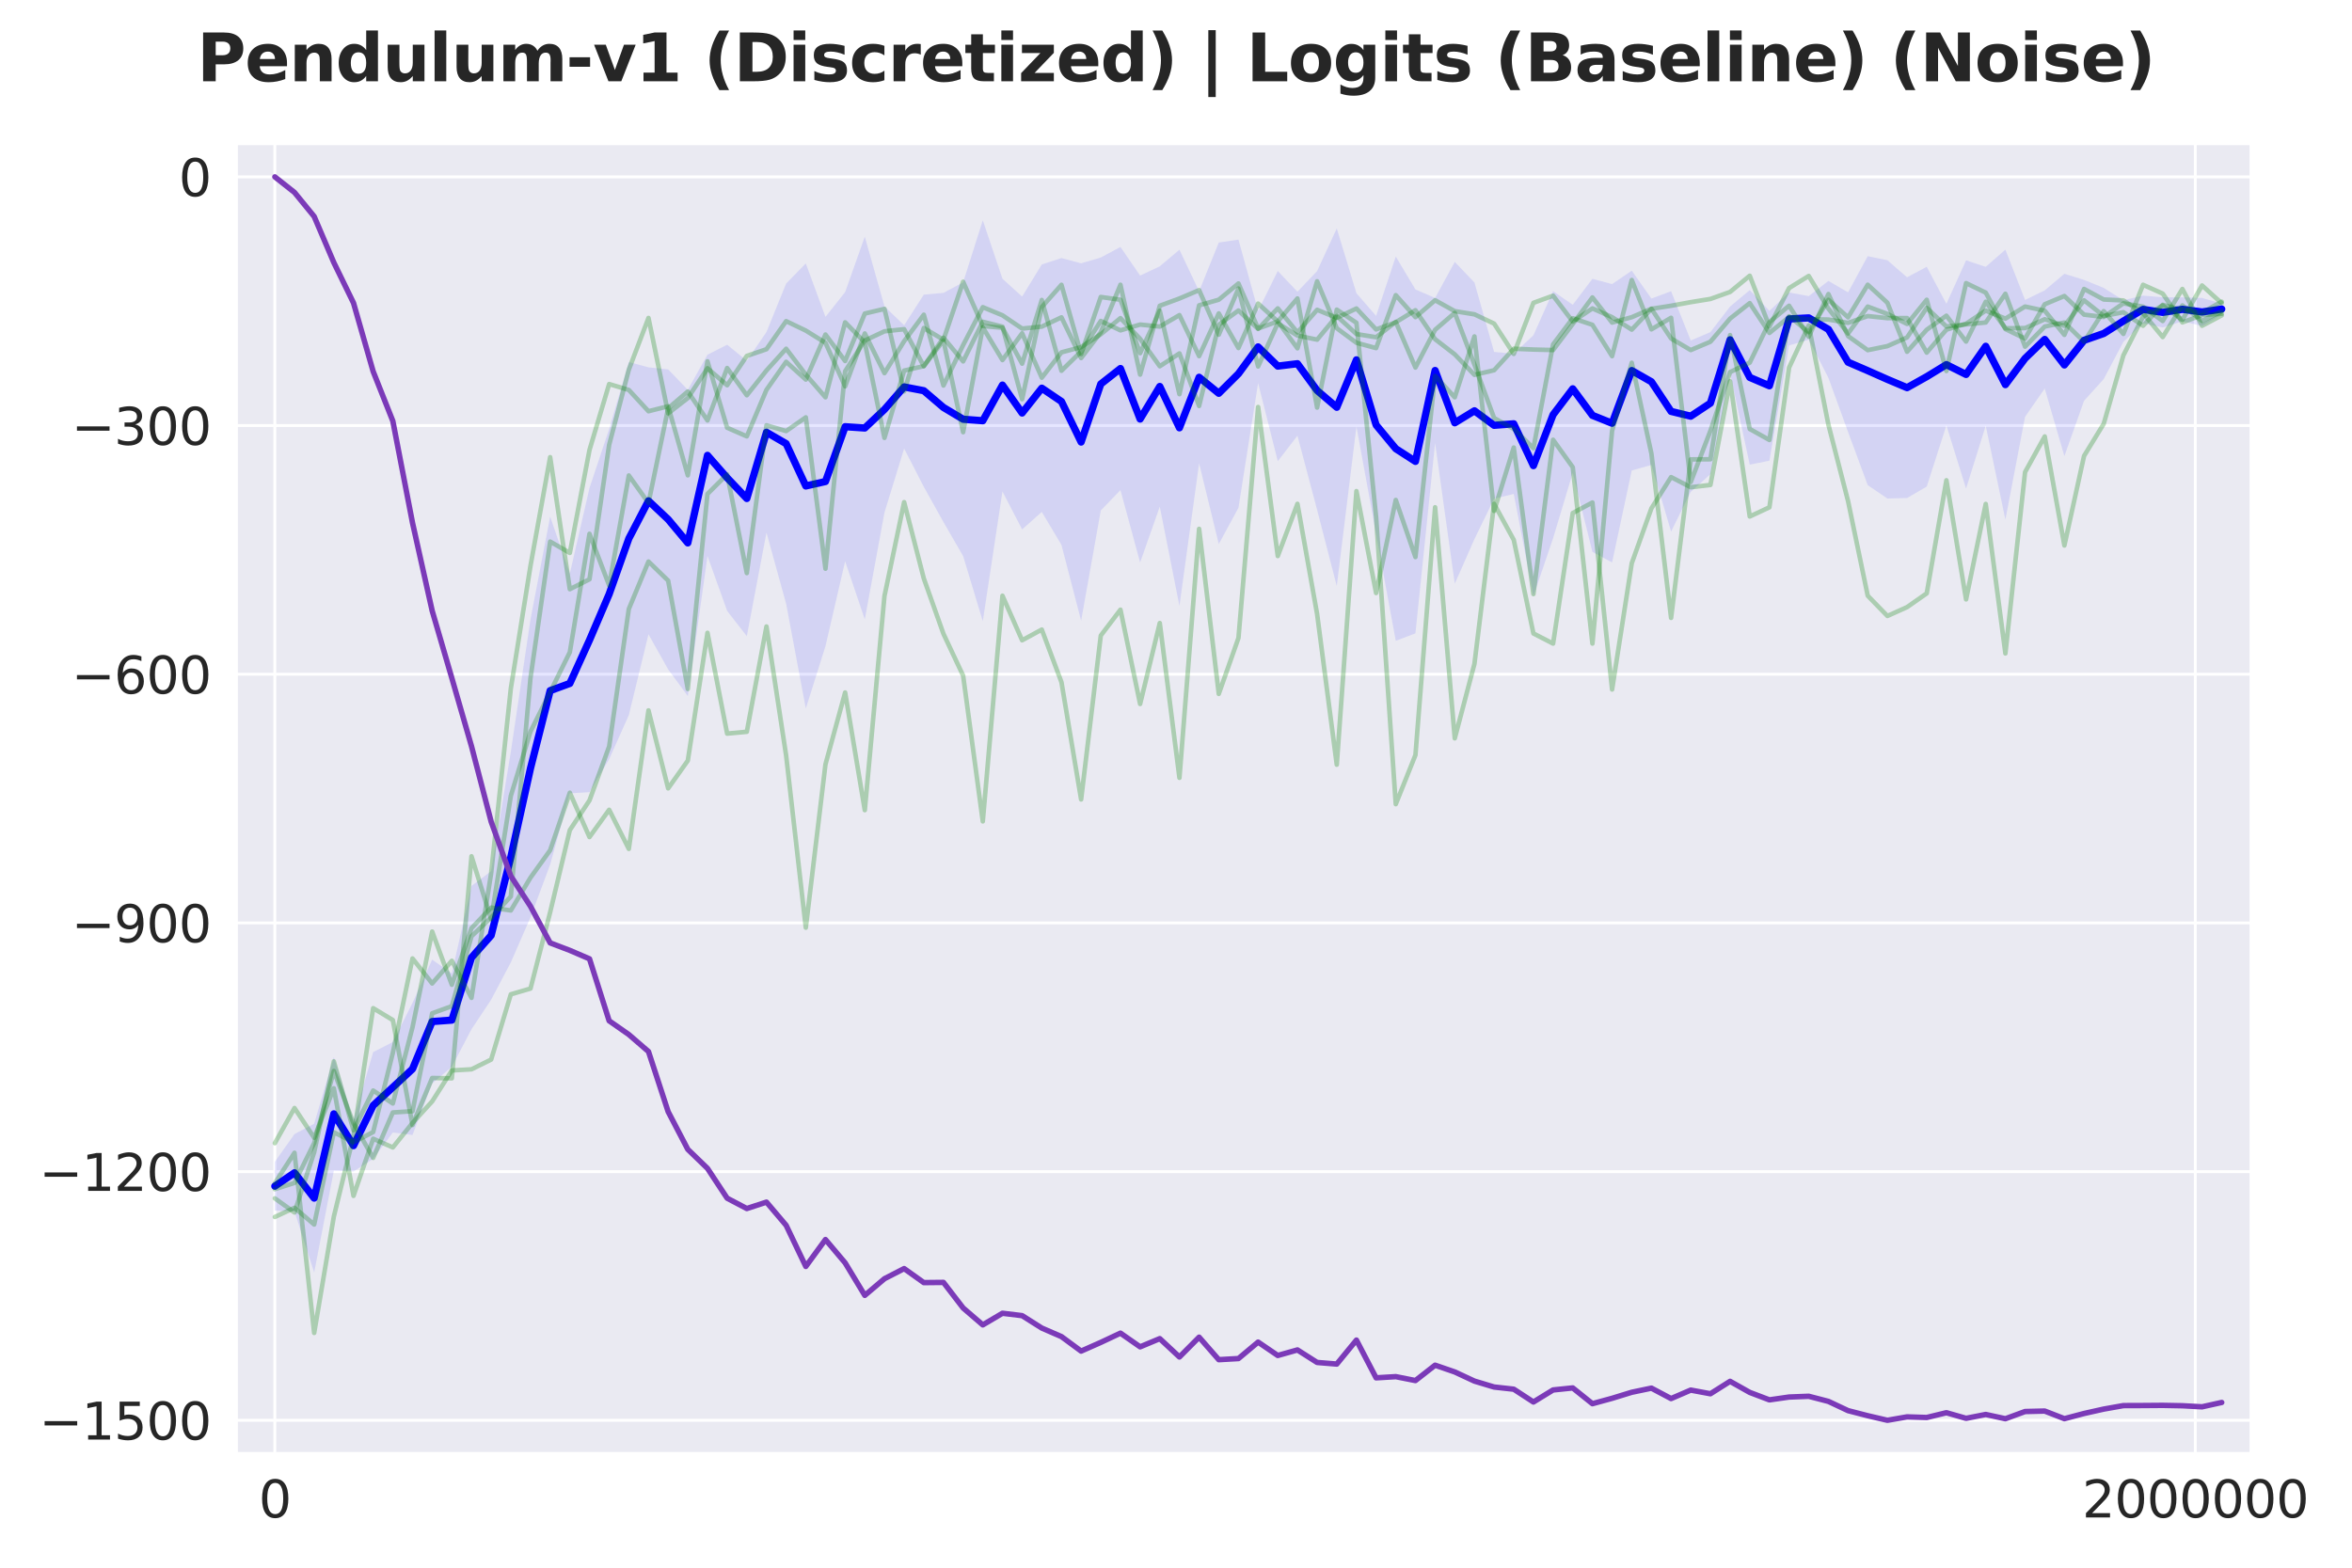 <?xml version="1.0" encoding="utf-8" standalone="no"?>
<!DOCTYPE svg PUBLIC "-//W3C//DTD SVG 1.1//EN"
  "http://www.w3.org/Graphics/SVG/1.1/DTD/svg11.dtd">
<svg xmlns:xlink="http://www.w3.org/1999/xlink" width="648pt" height="432pt" viewBox="0 0 648 432" xmlns="http://www.w3.org/2000/svg" version="1.1">
 <defs>
  <style type="text/css">*{stroke-linejoin: round; stroke-linecap: butt}</style>
 </defs>
 <g id="figure_1">
  <g id="patch_1">
   <path d="M 0 432 
L 648 432 
L 648 0 
L 0 0 
z
" style="fill: #ffffff"/>
  </g>
  <g id="axes_1">
   <g id="patch_2">
    <path d="M 65.14 400.52 
L 620.169 400.52 
L 620.169 39.6 
L 65.14 39.6 
z
" style="fill: #eaeaf2"/>
   </g>
   <g id="matplotlib.axis_1">
    <g id="xtick_1">
     <g id="line2d_1">
      <path d="M 75.722 400.52 
L 75.722 39.6 
" clip-path="url(#p764b614c99)" style="fill: none; stroke: #ffffff; stroke-width: 0.8; stroke-linecap: round"/>
     </g>
     <g id="text_1">
      <!-- 0 -->
      <g style="fill: #262626" transform="translate(71.268 418.158) scale(0.14 -0.14)">
       <defs>
        <path id="DejaVuSans-30" d="M 2034 4250 
Q 1547 4250 1301 3770 
Q 1056 3291 1056 2328 
Q 1056 1369 1301 889 
Q 1547 409 2034 409 
Q 2525 409 2770 889 
Q 3016 1369 3016 2328 
Q 3016 3291 2770 3770 
Q 2525 4250 2034 4250 
z
M 2034 4750 
Q 2819 4750 3233 4129 
Q 3647 3509 3647 2328 
Q 3647 1150 3233 529 
Q 2819 -91 2034 -91 
Q 1250 -91 836 529 
Q 422 1150 422 2328 
Q 422 3509 836 4129 
Q 1250 4750 2034 4750 
z
" transform="scale(0.016)"/>
       </defs>
       <use xlink:href="#DejaVuSans-30"/>
      </g>
     </g>
    </g>
    <g id="xtick_2">
     <g id="line2d_2">
      <path d="M 604.825 400.52 
L 604.825 39.6 
" clip-path="url(#p764b614c99)" style="fill: none; stroke: #ffffff; stroke-width: 0.8; stroke-linecap: round"/>
     </g>
     <g id="text_2">
      <!-- 2000000 -->
      <g style="fill: #262626" transform="translate(573.648 418.158) scale(0.14 -0.14)">
       <defs>
        <path id="DejaVuSans-32" d="M 1228 531 
L 3431 531 
L 3431 0 
L 469 0 
L 469 531 
Q 828 903 1448 1529 
Q 2069 2156 2228 2338 
Q 2531 2678 2651 2914 
Q 2772 3150 2772 3378 
Q 2772 3750 2511 3984 
Q 2250 4219 1831 4219 
Q 1534 4219 1204 4116 
Q 875 4013 500 3803 
L 500 4441 
Q 881 4594 1212 4672 
Q 1544 4750 1819 4750 
Q 2544 4750 2975 4387 
Q 3406 4025 3406 3419 
Q 3406 3131 3298 2873 
Q 3191 2616 2906 2266 
Q 2828 2175 2409 1742 
Q 1991 1309 1228 531 
z
" transform="scale(0.016)"/>
       </defs>
       <use xlink:href="#DejaVuSans-32"/>
       <use xlink:href="#DejaVuSans-30" transform="translate(63.623 0)"/>
       <use xlink:href="#DejaVuSans-30" transform="translate(127.246 0)"/>
       <use xlink:href="#DejaVuSans-30" transform="translate(190.869 0)"/>
       <use xlink:href="#DejaVuSans-30" transform="translate(254.492 0)"/>
       <use xlink:href="#DejaVuSans-30" transform="translate(318.115 0)"/>
       <use xlink:href="#DejaVuSans-30" transform="translate(381.738 0)"/>
      </g>
     </g>
    </g>
   </g>
   <g id="matplotlib.axis_2">
    <g id="ytick_1">
     <g id="line2d_3">
      <path d="M 65.14 391.383 
L 620.169 391.383 
" clip-path="url(#p764b614c99)" style="fill: none; stroke: #ffffff; stroke-width: 0.8; stroke-linecap: round"/>
     </g>
     <g id="text_3">
      <!-- −1500 -->
      <g style="fill: #262626" transform="translate(10.778 396.702) scale(0.14 -0.14)">
       <defs>
        <path id="DejaVuSans-2212" d="M 678 2272 
L 4684 2272 
L 4684 1741 
L 678 1741 
L 678 2272 
z
" transform="scale(0.016)"/>
        <path id="DejaVuSans-31" d="M 794 531 
L 1825 531 
L 1825 4091 
L 703 3866 
L 703 4441 
L 1819 4666 
L 2450 4666 
L 2450 531 
L 3481 531 
L 3481 0 
L 794 0 
L 794 531 
z
" transform="scale(0.016)"/>
        <path id="DejaVuSans-35" d="M 691 4666 
L 3169 4666 
L 3169 4134 
L 1269 4134 
L 1269 2991 
Q 1406 3038 1543 3061 
Q 1681 3084 1819 3084 
Q 2600 3084 3056 2656 
Q 3513 2228 3513 1497 
Q 3513 744 3044 326 
Q 2575 -91 1722 -91 
Q 1428 -91 1123 -41 
Q 819 9 494 109 
L 494 744 
Q 775 591 1075 516 
Q 1375 441 1709 441 
Q 2250 441 2565 725 
Q 2881 1009 2881 1497 
Q 2881 1984 2565 2268 
Q 2250 2553 1709 2553 
Q 1456 2553 1204 2497 
Q 953 2441 691 2322 
L 691 4666 
z
" transform="scale(0.016)"/>
       </defs>
       <use xlink:href="#DejaVuSans-2212"/>
       <use xlink:href="#DejaVuSans-31" transform="translate(83.789 0)"/>
       <use xlink:href="#DejaVuSans-35" transform="translate(147.412 0)"/>
       <use xlink:href="#DejaVuSans-30" transform="translate(211.035 0)"/>
       <use xlink:href="#DejaVuSans-30" transform="translate(274.658 0)"/>
      </g>
     </g>
    </g>
    <g id="ytick_2">
     <g id="line2d_4">
      <path d="M 65.14 322.854 
L 620.169 322.854 
" clip-path="url(#p764b614c99)" style="fill: none; stroke: #ffffff; stroke-width: 0.8; stroke-linecap: round"/>
     </g>
     <g id="text_4">
      <!-- −1200 -->
      <g style="fill: #262626" transform="translate(10.778 328.173) scale(0.14 -0.14)">
       <use xlink:href="#DejaVuSans-2212"/>
       <use xlink:href="#DejaVuSans-31" transform="translate(83.789 0)"/>
       <use xlink:href="#DejaVuSans-32" transform="translate(147.412 0)"/>
       <use xlink:href="#DejaVuSans-30" transform="translate(211.035 0)"/>
       <use xlink:href="#DejaVuSans-30" transform="translate(274.658 0)"/>
      </g>
     </g>
    </g>
    <g id="ytick_3">
     <g id="line2d_5">
      <path d="M 65.14 254.325 
L 620.169 254.325 
" clip-path="url(#p764b614c99)" style="fill: none; stroke: #ffffff; stroke-width: 0.8; stroke-linecap: round"/>
     </g>
     <g id="text_5">
      <!-- −900 -->
      <g style="fill: #262626" transform="translate(19.686 259.643) scale(0.14 -0.14)">
       <defs>
        <path id="DejaVuSans-39" d="M 703 97 
L 703 672 
Q 941 559 1184 500 
Q 1428 441 1663 441 
Q 2288 441 2617 861 
Q 2947 1281 2994 2138 
Q 2813 1869 2534 1725 
Q 2256 1581 1919 1581 
Q 1219 1581 811 2004 
Q 403 2428 403 3163 
Q 403 3881 828 4315 
Q 1253 4750 1959 4750 
Q 2769 4750 3195 4129 
Q 3622 3509 3622 2328 
Q 3622 1225 3098 567 
Q 2575 -91 1691 -91 
Q 1453 -91 1209 -44 
Q 966 3 703 97 
z
M 1959 2075 
Q 2384 2075 2632 2365 
Q 2881 2656 2881 3163 
Q 2881 3666 2632 3958 
Q 2384 4250 1959 4250 
Q 1534 4250 1286 3958 
Q 1038 3666 1038 3163 
Q 1038 2656 1286 2365 
Q 1534 2075 1959 2075 
z
" transform="scale(0.016)"/>
       </defs>
       <use xlink:href="#DejaVuSans-2212"/>
       <use xlink:href="#DejaVuSans-39" transform="translate(83.789 0)"/>
       <use xlink:href="#DejaVuSans-30" transform="translate(147.412 0)"/>
       <use xlink:href="#DejaVuSans-30" transform="translate(211.035 0)"/>
      </g>
     </g>
    </g>
    <g id="ytick_4">
     <g id="line2d_6">
      <path d="M 65.14 185.795 
L 620.169 185.795 
" clip-path="url(#p764b614c99)" style="fill: none; stroke: #ffffff; stroke-width: 0.8; stroke-linecap: round"/>
     </g>
     <g id="text_6">
      <!-- −600 -->
      <g style="fill: #262626" transform="translate(19.686 191.114) scale(0.14 -0.14)">
       <defs>
        <path id="DejaVuSans-36" d="M 2113 2584 
Q 1688 2584 1439 2293 
Q 1191 2003 1191 1497 
Q 1191 994 1439 701 
Q 1688 409 2113 409 
Q 2538 409 2786 701 
Q 3034 994 3034 1497 
Q 3034 2003 2786 2293 
Q 2538 2584 2113 2584 
z
M 3366 4563 
L 3366 3988 
Q 3128 4100 2886 4159 
Q 2644 4219 2406 4219 
Q 1781 4219 1451 3797 
Q 1122 3375 1075 2522 
Q 1259 2794 1537 2939 
Q 1816 3084 2150 3084 
Q 2853 3084 3261 2657 
Q 3669 2231 3669 1497 
Q 3669 778 3244 343 
Q 2819 -91 2113 -91 
Q 1303 -91 875 529 
Q 447 1150 447 2328 
Q 447 3434 972 4092 
Q 1497 4750 2381 4750 
Q 2619 4750 2861 4703 
Q 3103 4656 3366 4563 
z
" transform="scale(0.016)"/>
       </defs>
       <use xlink:href="#DejaVuSans-2212"/>
       <use xlink:href="#DejaVuSans-36" transform="translate(83.789 0)"/>
       <use xlink:href="#DejaVuSans-30" transform="translate(147.412 0)"/>
       <use xlink:href="#DejaVuSans-30" transform="translate(211.035 0)"/>
      </g>
     </g>
    </g>
    <g id="ytick_5">
     <g id="line2d_7">
      <path d="M 65.14 117.266 
L 620.169 117.266 
" clip-path="url(#p764b614c99)" style="fill: none; stroke: #ffffff; stroke-width: 0.8; stroke-linecap: round"/>
     </g>
     <g id="text_7">
      <!-- −300 -->
      <g style="fill: #262626" transform="translate(19.686 122.585) scale(0.14 -0.14)">
       <defs>
        <path id="DejaVuSans-33" d="M 2597 2516 
Q 3050 2419 3304 2112 
Q 3559 1806 3559 1356 
Q 3559 666 3084 287 
Q 2609 -91 1734 -91 
Q 1441 -91 1130 -33 
Q 819 25 488 141 
L 488 750 
Q 750 597 1062 519 
Q 1375 441 1716 441 
Q 2309 441 2620 675 
Q 2931 909 2931 1356 
Q 2931 1769 2642 2001 
Q 2353 2234 1838 2234 
L 1294 2234 
L 1294 2753 
L 1863 2753 
Q 2328 2753 2575 2939 
Q 2822 3125 2822 3475 
Q 2822 3834 2567 4026 
Q 2313 4219 1838 4219 
Q 1578 4219 1281 4162 
Q 984 4106 628 3988 
L 628 4550 
Q 988 4650 1302 4700 
Q 1616 4750 1894 4750 
Q 2613 4750 3031 4423 
Q 3450 4097 3450 3541 
Q 3450 3153 3228 2886 
Q 3006 2619 2597 2516 
z
" transform="scale(0.016)"/>
       </defs>
       <use xlink:href="#DejaVuSans-2212"/>
       <use xlink:href="#DejaVuSans-33" transform="translate(83.789 0)"/>
       <use xlink:href="#DejaVuSans-30" transform="translate(147.412 0)"/>
       <use xlink:href="#DejaVuSans-30" transform="translate(211.035 0)"/>
      </g>
     </g>
    </g>
    <g id="ytick_6">
     <g id="line2d_8">
      <path d="M 65.14 48.737 
L 620.169 48.737 
" clip-path="url(#p764b614c99)" style="fill: none; stroke: #ffffff; stroke-width: 0.8; stroke-linecap: round"/>
     </g>
     <g id="text_8">
      <!-- 0 -->
      <g style="fill: #262626" transform="translate(49.233 54.056) scale(0.14 -0.14)">
       <use xlink:href="#DejaVuSans-30"/>
      </g>
     </g>
    </g>
   </g>
   <g id="FillBetweenPolyCollection_1">
    <path d="M 75.722 320.156 
L 75.722 333.574 
L 81.14 333.848 
L 86.558 350.646 
L 91.976 322.598 
L 97.394 322.826 
L 102.812 319.345 
L 108.23 312.068 
L 113.648 312.767 
L 119.066 298.568 
L 124.484 293.961 
L 129.902 283.626 
L 135.32 275.47 
L 140.738 265.204 
L 146.156 252.775 
L 151.574 238.249 
L 156.992 218.606 
L 162.41 218.3 
L 167.828 209.201 
L 173.246 197.071 
L 178.664 174.793 
L 184.082 184.453 
L 189.5 191.792 
L 194.918 153.211 
L 200.336 168.34 
L 205.754 175.313 
L 211.172 146.756 
L 216.59 166.382 
L 222.008 195.245 
L 227.426 178.061 
L 232.844 154.667 
L 238.262 170.673 
L 243.68 141.241 
L 249.098 123.604 
L 254.516 134.142 
L 259.934 143.864 
L 265.352 153.236 
L 270.77 171.173 
L 276.188 135.431 
L 281.606 145.89 
L 287.024 141.065 
L 292.442 150.154 
L 297.86 171.066 
L 303.278 140.673 
L 308.696 135.057 
L 314.114 154.993 
L 319.532 139.616 
L 324.95 166.968 
L 330.368 127.677 
L 335.787 149.921 
L 341.205 139.936 
L 346.623 105.556 
L 352.041 127.095 
L 357.459 120.061 
L 362.877 140.501 
L 368.295 161.502 
L 373.713 117.524 
L 379.131 147.152 
L 384.549 176.592 
L 389.967 174.528 
L 395.385 122.085 
L 400.803 160.849 
L 406.221 148.562 
L 411.639 137.422 
L 417.057 136.113 
L 422.475 164.228 
L 427.893 148.317 
L 433.311 130.291 
L 438.729 152.081 
L 444.147 154.983 
L 449.565 129.647 
L 454.983 128.119 
L 460.401 146.481 
L 465.819 135.536 
L 471.237 130.668 
L 476.655 102.796 
L 482.073 128.045 
L 487.491 126.949 
L 492.909 95.188 
L 498.327 93.602 
L 503.745 104.107 
L 509.163 119.047 
L 514.581 133.691 
L 519.999 137.378 
L 525.417 137.234 
L 530.835 134.079 
L 536.253 117.236 
L 541.671 134.627 
L 547.089 117.318 
L 552.507 143.189 
L 557.925 114.862 
L 563.343 107.067 
L 568.761 125.696 
L 574.179 110.441 
L 579.597 104.455 
L 585.015 94.199 
L 590.433 89.05 
L 595.851 90.246 
L 601.269 88.527 
L 606.687 89.831 
L 612.105 86.701 
L 612.105 83.633 
L 612.105 83.633 
L 606.687 82.107 
L 601.269 81.946 
L 595.851 81.918 
L 590.433 81.463 
L 585.015 82.747 
L 579.597 79.336 
L 574.179 77.128 
L 568.761 75.438 
L 563.343 80.015 
L 557.925 82.66 
L 552.507 68.791 
L 547.089 73.532 
L 541.671 71.738 
L 536.253 83.722 
L 530.835 73.512 
L 525.417 76.422 
L 519.999 71.71 
L 514.581 70.589 
L 509.163 80.563 
L 503.745 77.407 
L 498.327 81.596 
L 492.909 80.593 
L 487.491 85.665 
L 482.073 79.952 
L 476.655 84.477 
L 471.237 91.517 
L 465.819 93.834 
L 460.401 80.255 
L 454.983 82.286 
L 449.565 74.587 
L 444.147 78.286 
L 438.729 76.829 
L 433.311 83.991 
L 427.893 80.237 
L 422.475 92.389 
L 417.057 97.462 
L 411.639 96.98 
L 406.221 77.845 
L 400.803 72.172 
L 395.385 82.107 
L 389.967 79.759 
L 384.549 70.694 
L 379.131 87.056 
L 373.713 80.8 
L 368.295 62.956 
L 362.877 74.702 
L 357.459 80.392 
L 352.041 74.678 
L 346.623 85.637 
L 341.205 66.031 
L 335.787 66.836 
L 330.368 80.258 
L 324.95 68.812 
L 319.532 73.383 
L 314.114 75.945 
L 308.696 68.054 
L 303.278 70.966 
L 297.86 72.561 
L 292.442 71.115 
L 287.024 72.88 
L 281.606 81.731 
L 276.188 76.809 
L 270.77 60.703 
L 265.352 77.808 
L 259.934 80.709 
L 254.516 81.186 
L 249.098 89.638 
L 243.68 84.418 
L 238.262 65.217 
L 232.844 80.496 
L 227.426 87.322 
L 222.008 72.589 
L 216.59 78.14 
L 211.172 91.483 
L 205.754 99.415 
L 200.336 94.992 
L 194.918 97.752 
L 189.5 107.418 
L 184.082 101.793 
L 178.664 101.231 
L 173.246 99.768 
L 167.828 118.235 
L 162.41 134.484 
L 156.992 158.055 
L 151.574 142.384 
L 146.156 170.667 
L 140.738 207.179 
L 135.32 240.055 
L 129.902 244.128 
L 124.484 268.248 
L 119.066 264.437 
L 113.648 276.383 
L 108.23 287.154 
L 102.812 289.92 
L 97.394 308.558 
L 91.976 291.296 
L 86.558 309.659 
L 81.14 312.511 
L 75.722 320.156 
z
" clip-path="url(#p764b614c99)" style="fill: #0000ff; fill-opacity: 0.1"/>
   </g>
   <g id="line2d_9">
    <path d="M 75.722 326.865 
L 81.14 323.179 
L 86.558 330.152 
L 91.976 306.947 
L 97.394 315.692 
L 102.812 304.633 
L 108.23 299.611 
L 113.648 294.575 
L 119.066 281.503 
L 124.484 281.105 
L 129.902 263.877 
L 135.32 257.763 
L 140.738 236.192 
L 146.156 211.721 
L 151.574 190.317 
L 156.992 188.33 
L 162.41 176.392 
L 167.828 163.718 
L 173.246 148.419 
L 178.664 138.012 
L 184.082 143.123 
L 189.5 149.605 
L 194.918 125.482 
L 200.336 131.666 
L 205.754 137.364 
L 211.172 119.119 
L 216.59 122.261 
L 222.008 133.917 
L 227.426 132.692 
L 232.844 117.582 
L 238.262 117.945 
L 243.68 112.829 
L 249.098 106.621 
L 254.516 107.664 
L 259.934 112.286 
L 265.352 115.522 
L 270.77 115.938 
L 276.188 106.12 
L 281.606 113.81 
L 287.024 106.972 
L 292.442 110.634 
L 297.86 121.813 
L 303.278 105.819 
L 308.696 101.556 
L 314.114 115.469 
L 319.532 106.499 
L 324.95 117.89 
L 330.368 103.967 
L 335.787 108.378 
L 341.205 102.984 
L 346.623 95.597 
L 352.041 100.887 
L 357.459 100.227 
L 362.877 107.602 
L 368.295 112.229 
L 373.713 99.162 
L 379.131 117.104 
L 384.549 123.643 
L 389.967 127.143 
L 395.385 102.096 
L 400.803 116.51 
L 406.221 113.204 
L 411.639 117.201 
L 417.057 116.787 
L 422.475 128.309 
L 427.893 114.277 
L 433.311 107.141 
L 438.729 114.455 
L 444.147 116.634 
L 449.565 102.117 
L 454.983 105.202 
L 460.401 113.368 
L 465.819 114.685 
L 471.237 111.093 
L 476.655 93.637 
L 482.073 103.999 
L 487.491 106.307 
L 492.909 87.891 
L 498.327 87.599 
L 503.745 90.757 
L 509.163 99.805 
L 514.581 102.14 
L 519.999 104.544 
L 525.417 106.828 
L 530.835 103.795 
L 536.253 100.479 
L 541.671 103.183 
L 547.089 95.425 
L 552.507 105.99 
L 557.925 98.761 
L 563.343 93.541 
L 568.761 100.567 
L 574.179 93.784 
L 579.597 91.896 
L 585.015 88.473 
L 590.433 85.256 
L 595.851 86.082 
L 601.269 85.237 
L 606.687 85.969 
L 612.105 85.167 
" clip-path="url(#p764b614c99)" style="fill: none; stroke: #0000ff; stroke-width: 2; stroke-linecap: round"/>
   </g>
   <g id="line2d_10">
    <path d="M 75.722 330.221 
L 81.14 334.117 
L 86.558 317.499 
L 91.976 292.474 
L 97.394 311.477 
L 102.812 300.513 
L 108.23 304.082 
L 113.648 283.086 
L 119.066 256.709 
L 124.484 271.364 
L 129.902 255.779 
L 135.32 250.098 
L 140.738 250.891 
L 146.156 241.846 
L 151.574 234.285 
L 156.992 218.449 
L 162.41 230.669 
L 167.828 223.148 
L 173.246 233.927 
L 178.664 195.76 
L 184.082 217.241 
L 189.5 209.598 
L 194.918 174.386 
L 200.336 202.154 
L 205.754 201.652 
L 211.172 172.642 
L 216.59 208.216 
L 222.008 255.632 
L 227.426 210.625 
L 232.844 190.83 
L 238.262 223.251 
L 243.68 164.241 
L 249.098 138.38 
L 254.516 159.404 
L 259.934 174.664 
L 265.352 186.188 
L 270.77 226.338 
L 276.188 164.163 
L 281.606 176.438 
L 287.024 173.491 
L 292.442 187.982 
L 297.86 220.299 
L 303.278 175.142 
L 308.696 168.008 
L 314.114 193.989 
L 319.532 171.689 
L 324.95 214.342 
L 330.368 145.736 
L 335.787 191.213 
L 341.205 175.818 
L 346.623 112.161 
L 352.041 153.221 
L 357.459 138.84 
L 362.877 169.202 
L 368.295 210.72 
L 373.713 135.336 
L 379.131 163.416 
L 384.549 137.772 
L 389.967 153.502 
L 395.385 103.601 
L 400.803 109.481 
L 406.221 92.712 
L 411.639 140.786 
L 417.057 123.321 
L 422.475 163.707 
L 427.893 121.184 
L 433.311 128.752 
L 438.729 177.343 
L 444.147 118.722 
L 449.565 99.969 
L 454.983 124.994 
L 460.401 170.269 
L 465.819 126.59 
L 471.237 126.562 
L 476.655 92.343 
L 482.073 118.21 
L 487.491 121.239 
L 492.909 87.153 
L 498.327 91.534 
L 503.745 82.619 
L 509.163 87.438 
L 514.581 78.464 
L 519.999 83.428 
L 525.417 96.932 
L 530.835 90.86 
L 536.253 86.993 
L 541.671 94.121 
L 547.089 83.149 
L 552.507 90.458 
L 557.925 90.41 
L 563.343 87.975 
L 568.761 89.787 
L 574.179 82.761 
L 579.597 87.072 
L 585.015 86.035 
L 590.433 89.77 
L 595.851 83.998 
L 601.269 85.38 
L 606.687 86.156 
L 612.105 83.133 
" clip-path="url(#p764b614c99)" style="fill: none; stroke: #008000; stroke-opacity: 0.27; stroke-width: 1.25; stroke-linecap: round"/>
   </g>
   <g id="line2d_11">
    <path d="M 75.722 326.031 
L 81.14 317.664 
L 86.558 367.309 
L 91.976 335.236 
L 97.394 313.088 
L 102.812 277.818 
L 108.23 281.095 
L 113.648 310.026 
L 119.066 297.057 
L 124.484 297.149 
L 129.902 235.962 
L 135.32 253.299 
L 140.738 219.305 
L 146.156 201.598 
L 151.574 190.704 
L 156.992 179.723 
L 162.41 147.094 
L 167.828 161.319 
L 173.246 131.024 
L 178.664 138.616 
L 184.082 112.511 
L 189.5 107.888 
L 194.918 115.854 
L 200.336 101.419 
L 205.754 108.926 
L 211.172 102.092 
L 216.59 96.101 
L 222.008 103.243 
L 227.426 109.479 
L 232.844 88.827 
L 238.262 94.35 
L 243.68 120.664 
L 249.098 102.119 
L 254.516 100.901 
L 259.934 93.826 
L 265.352 119.091 
L 270.77 90.193 
L 276.188 99.219 
L 281.606 91.843 
L 287.024 104.081 
L 292.442 97.093 
L 297.86 95.654 
L 303.278 92.106 
L 308.696 87.662 
L 314.114 93.368 
L 319.532 100.932 
L 324.95 97.392 
L 330.368 111.869 
L 335.787 89.5 
L 341.205 85.564 
L 346.623 90.635 
L 352.041 84.977 
L 357.459 91.597 
L 362.877 85.371 
L 368.295 87.591 
L 373.713 85.009 
L 379.131 90.784 
L 384.549 88.804 
L 389.967 85.489 
L 395.385 93.468 
L 400.803 97.647 
L 406.221 103.295 
L 411.639 102.022 
L 417.057 96.1 
L 422.475 96.321 
L 427.893 96.457 
L 433.311 89.278 
L 438.729 81.963 
L 444.147 88.89 
L 449.565 87.408 
L 454.983 85.077 
L 460.401 93.271 
L 465.819 96.468 
L 471.237 94.174 
L 476.655 87.797 
L 482.073 83.531 
L 487.491 91.744 
L 492.909 87.358 
L 498.327 87.951 
L 503.745 88.059 
L 509.163 88.967 
L 514.581 87.098 
L 519.999 87.668 
L 525.417 87.647 
L 530.835 97.164 
L 536.253 90.849 
L 541.671 89.209 
L 547.089 85.601 
L 552.507 87.802 
L 557.925 84.473 
L 563.343 85.63 
L 568.761 92.282 
L 574.179 79.629 
L 579.597 82.534 
L 585.015 82.791 
L 590.433 86.31 
L 595.851 92.882 
L 601.269 84.168 
L 606.687 88.431 
L 612.105 85.763 
" clip-path="url(#p764b614c99)" style="fill: none; stroke: #008000; stroke-opacity: 0.27; stroke-width: 1.25; stroke-linecap: round"/>
   </g>
   <g id="line2d_12">
    <path d="M 75.722 327.7 
L 81.14 325.96 
L 86.558 314.991 
L 91.976 295.127 
L 97.394 309.578 
L 102.812 319.085 
L 108.23 306.555 
L 113.648 306.209 
L 119.066 279.226 
L 124.484 277.263 
L 129.902 258.008 
L 135.32 252.829 
L 140.738 247.044 
L 146.156 186.832 
L 151.574 149.242 
L 156.992 152.368 
L 162.41 124 
L 167.828 105.835 
L 173.246 107.453 
L 178.664 113.323 
L 184.082 111.951 
L 189.5 130.984 
L 194.918 99.573 
L 200.336 117.87 
L 205.754 120.244 
L 211.172 107.426 
L 216.59 99.703 
L 222.008 104.601 
L 227.426 92.183 
L 232.844 99.482 
L 238.262 86.402 
L 243.68 85.12 
L 249.098 107.864 
L 254.516 90.39 
L 259.934 93.63 
L 265.352 77.65 
L 270.77 89.85 
L 276.188 90.314 
L 281.606 100.216 
L 287.024 82.672 
L 292.442 102.167 
L 297.86 96.856 
L 303.278 88.446 
L 308.696 91.035 
L 314.114 89.437 
L 319.532 89.992 
L 324.95 86.836 
L 330.368 98.138 
L 335.787 86.361 
L 341.205 95.899 
L 346.623 83.666 
L 352.041 88.567 
L 357.459 95.986 
L 362.877 77.523 
L 368.295 90.445 
L 373.713 94.458 
L 379.131 95.925 
L 384.549 81.338 
L 389.967 87.387 
L 395.385 82.739 
L 400.803 85.742 
L 406.221 86.62 
L 411.639 89.17 
L 417.057 97.526 
L 422.475 83.449 
L 427.893 81.486 
L 433.311 88.612 
L 438.729 84.986 
L 444.147 87.404 
L 449.565 90.835 
L 454.983 85.104 
L 460.401 84.256 
L 465.819 83.264 
L 471.237 82.382 
L 476.655 80.447 
L 482.073 75.988 
L 487.491 89.989 
L 492.909 79.385 
L 498.327 76.049 
L 503.745 85.052 
L 509.163 91.901 
L 514.581 84.483 
L 519.999 86.505 
L 525.417 89.271 
L 530.835 82.605 
L 536.253 102.24 
L 541.671 78.021 
L 547.089 80.633 
L 552.507 90.677 
L 557.925 93.297 
L 563.343 83.844 
L 568.761 81.574 
L 574.179 86.7 
L 579.597 87.349 
L 585.015 83.6 
L 590.433 84.487 
L 595.851 88.457 
L 601.269 79.632 
L 606.687 89.772 
L 612.105 86.906 
" clip-path="url(#p764b614c99)" style="fill: none; stroke: #008000; stroke-opacity: 0.27; stroke-width: 1.25; stroke-linecap: round"/>
   </g>
   <g id="line2d_13">
    <path d="M 75.722 315.019 
L 81.14 305.337 
L 86.558 313.531 
L 91.976 299.891 
L 97.394 329.538 
L 102.812 313.795 
L 108.23 316.192 
L 113.648 309.439 
L 119.066 303.509 
L 124.484 294.98 
L 129.902 294.662 
L 135.32 291.976 
L 140.738 274.002 
L 146.156 272.412 
L 151.574 251.372 
L 156.992 228.754 
L 162.41 220.565 
L 167.828 205.708 
L 173.246 167.817 
L 178.664 154.744 
L 184.082 160.004 
L 189.5 189.855 
L 194.918 136.114 
L 200.336 130.725 
L 205.754 157.919 
L 211.172 117.205 
L 216.59 118.786 
L 222.008 115.01 
L 227.426 156.711 
L 232.844 102.299 
L 238.262 93.835 
L 243.68 91.296 
L 249.098 90.717 
L 254.516 100.903 
L 259.934 93.072 
L 265.352 99.586 
L 270.77 88.666 
L 276.188 90.018 
L 281.606 110.013 
L 287.024 84.612 
L 292.442 78.484 
L 297.86 97.591 
L 303.278 81.837 
L 308.696 82.605 
L 314.114 97.322 
L 319.532 85.633 
L 324.95 108.625 
L 330.368 84.141 
L 335.787 82.59 
L 341.205 78.111 
L 346.623 90.538 
L 352.041 88.567 
L 357.459 82.249 
L 362.877 112.314 
L 368.295 85.324 
L 373.713 88.949 
L 379.131 142.473 
L 384.549 221.595 
L 389.967 208.058 
L 395.385 139.789 
L 400.803 203.46 
L 406.221 182.943 
L 411.639 138.834 
L 417.057 148.783 
L 422.475 174.562 
L 427.893 177.348 
L 433.311 141.372 
L 438.729 138.478 
L 444.147 190.003 
L 449.565 155.209 
L 454.983 140.079 
L 460.401 131.474 
L 465.819 134.266 
L 471.237 133.632 
L 476.655 105.061 
L 482.073 142.329 
L 487.491 139.795 
L 492.909 101.303 
L 498.327 89.683 
L 503.745 117.032 
L 509.163 138.102 
L 514.581 164.163 
L 519.999 169.738 
L 525.417 167.301 
L 530.835 163.51 
L 536.253 132.35 
L 541.671 165.174 
L 547.089 138.87 
L 552.507 180.056 
L 557.925 130.098 
L 563.343 120.271 
L 568.761 150.316 
L 574.179 125.643 
L 579.597 116.78 
L 585.015 97.929 
L 590.433 87.238 
L 595.851 84.166 
L 601.269 88.163 
L 606.687 78.669 
L 612.105 83.566 
" clip-path="url(#p764b614c99)" style="fill: none; stroke: #008000; stroke-opacity: 0.27; stroke-width: 1.25; stroke-linecap: round"/>
   </g>
   <g id="line2d_14">
    <path d="M 75.722 335.355 
L 81.14 332.819 
L 86.558 337.433 
L 91.976 312.006 
L 97.394 314.778 
L 102.812 311.952 
L 108.23 290.132 
L 113.648 264.116 
L 119.066 271.012 
L 124.484 264.768 
L 129.902 274.976 
L 135.32 240.611 
L 140.738 189.715 
L 146.156 155.915 
L 151.574 125.979 
L 156.992 162.358 
L 162.41 159.634 
L 167.828 122.58 
L 173.246 101.875 
L 178.664 87.617 
L 184.082 113.907 
L 189.5 109.701 
L 194.918 101.481 
L 200.336 106.162 
L 205.754 98.079 
L 211.172 96.231 
L 216.59 88.5 
L 222.008 91.099 
L 227.426 94.461 
L 232.844 106.471 
L 238.262 91.887 
L 243.68 102.825 
L 249.098 94.024 
L 254.516 86.723 
L 259.934 106.239 
L 265.352 95.095 
L 270.77 84.646 
L 276.188 86.886 
L 281.606 90.542 
L 287.024 90.006 
L 292.442 87.446 
L 297.86 98.667 
L 303.278 91.566 
L 308.696 78.469 
L 314.114 103.23 
L 319.532 84.25 
L 324.95 82.254 
L 330.368 79.953 
L 335.787 92.229 
L 341.205 79.525 
L 346.623 100.984 
L 352.041 89.102 
L 357.459 92.461 
L 362.877 93.598 
L 368.295 87.066 
L 373.713 92.056 
L 379.131 92.922 
L 384.549 88.706 
L 389.967 101.279 
L 395.385 90.884 
L 400.803 86.221 
L 406.221 100.448 
L 411.639 115.192 
L 417.057 118.208 
L 422.475 123.505 
L 427.893 94.909 
L 433.311 87.691 
L 438.729 89.506 
L 444.147 98.153 
L 449.565 77.167 
L 454.983 90.757 
L 460.401 87.571 
L 465.819 132.837 
L 471.237 118.713 
L 476.655 102.536 
L 482.073 99.935 
L 487.491 88.766 
L 492.909 84.255 
L 498.327 92.779 
L 503.745 81.026 
L 509.163 92.617 
L 514.581 96.49 
L 519.999 95.379 
L 525.417 92.989 
L 530.835 84.837 
L 536.253 89.963 
L 541.671 89.389 
L 547.089 88.871 
L 552.507 80.957 
L 557.925 95.525 
L 563.343 89.984 
L 568.761 88.876 
L 574.179 94.187 
L 579.597 85.743 
L 585.015 92.011 
L 590.433 78.477 
L 595.851 80.906 
L 601.269 88.841 
L 606.687 86.82 
L 612.105 86.467 
" clip-path="url(#p764b614c99)" style="fill: none; stroke: #008000; stroke-opacity: 0.27; stroke-width: 1.25; stroke-linecap: round"/>
   </g>
   <g id="line2d_15">
    <path d="M 75.722 48.737 
L 81.14 53.028 
L 86.558 59.659 
L 91.976 72.357 
L 97.394 83.486 
L 102.812 102.369 
L 108.23 116.028 
L 113.648 144.063 
L 119.066 168.301 
L 124.484 186.847 
L 129.902 205.636 
L 135.32 226.423 
L 140.738 241.422 
L 146.156 249.753 
L 151.574 259.828 
L 156.992 261.893 
L 162.41 264.221 
L 167.828 281.3 
L 173.246 285.086 
L 178.664 289.768 
L 184.082 306.343 
L 189.5 316.726 
L 194.918 321.967 
L 200.336 330.185 
L 205.754 333.03 
L 211.172 331.262 
L 216.59 337.656 
L 222.008 348.991 
L 227.426 341.575 
L 232.844 348.002 
L 238.262 356.958 
L 243.68 352.367 
L 249.098 349.578 
L 254.516 353.442 
L 259.934 353.387 
L 265.352 360.435 
L 270.77 365.094 
L 276.188 361.89 
L 281.606 362.544 
L 287.024 365.97 
L 292.442 368.32 
L 297.86 372.316 
L 303.278 369.92 
L 308.696 367.369 
L 314.114 371.143 
L 319.532 368.882 
L 324.95 373.935 
L 330.368 368.481 
L 335.787 374.681 
L 341.205 374.372 
L 346.623 369.838 
L 352.041 373.522 
L 357.459 371.992 
L 362.877 375.446 
L 368.295 375.89 
L 373.713 369.284 
L 379.131 379.683 
L 384.549 379.356 
L 389.967 380.437 
L 395.385 376.2 
L 400.803 378.062 
L 406.221 380.582 
L 411.639 382.216 
L 417.057 382.815 
L 422.475 386.341 
L 427.893 383.022 
L 433.311 382.466 
L 438.729 386.807 
L 444.147 385.324 
L 449.565 383.661 
L 454.983 382.527 
L 460.401 385.396 
L 465.819 383.062 
L 471.237 384.07 
L 476.655 380.649 
L 482.073 383.699 
L 487.491 385.753 
L 492.909 384.975 
L 498.327 384.765 
L 503.745 386.175 
L 509.163 388.724 
L 514.581 390.122 
L 519.999 391.383 
L 525.417 390.442 
L 530.835 390.611 
L 536.253 389.294 
L 541.671 390.842 
L 547.089 389.778 
L 552.507 390.955 
L 557.925 388.967 
L 563.343 388.837 
L 568.761 390.94 
L 574.179 389.507 
L 579.597 388.297 
L 585.015 387.334 
L 590.433 387.313 
L 595.851 387.27 
L 601.269 387.374 
L 606.687 387.669 
L 612.105 386.47 
" clip-path="url(#p764b614c99)" style="fill: none; stroke: #7b3ab8; stroke-width: 1.5; stroke-linecap: round"/>
   </g>
   <g id="patch_3">
    <path d="M 65.14 400.52 
L 65.14 39.6 
" style="fill: none; stroke: #ffffff; stroke-width: 0.8; stroke-linejoin: miter; stroke-linecap: square"/>
   </g>
   <g id="patch_4">
    <path d="M 620.169 400.52 
L 620.169 39.6 
" style="fill: none; stroke: #ffffff; stroke-width: 0.8; stroke-linejoin: miter; stroke-linecap: square"/>
   </g>
   <g id="patch_5">
    <path d="M 65.14 400.52 
L 620.169 400.52 
" style="fill: none; stroke: #ffffff; stroke-width: 0.8; stroke-linejoin: miter; stroke-linecap: square"/>
   </g>
   <g id="patch_6">
    <path d="M 65.14 39.6 
L 620.169 39.6 
" style="fill: none; stroke: #ffffff; stroke-width: 0.8; stroke-linejoin: miter; stroke-linecap: square"/>
   </g>
  </g>
  <g id="text_9">
   <!-- Pendulum-v1 (Discretized) | Logits (Baseline) (Noise) -->
   <g style="fill: #262626" transform="translate(54.271 22.396) scale(0.18 -0.18)">
    <defs>
     <path id="DejaVuSans-Bold-50" d="M 588 4666 
L 2584 4666 
Q 3475 4666 3951 4270 
Q 4428 3875 4428 3144 
Q 4428 2409 3951 2014 
Q 3475 1619 2584 1619 
L 1791 1619 
L 1791 0 
L 588 0 
L 588 4666 
z
M 1791 3794 
L 1791 2491 
L 2456 2491 
Q 2806 2491 2997 2661 
Q 3188 2831 3188 3144 
Q 3188 3456 2997 3625 
Q 2806 3794 2456 3794 
L 1791 3794 
z
" transform="scale(0.016)"/>
     <path id="DejaVuSans-Bold-65" d="M 4031 1759 
L 4031 1441 
L 1416 1441 
Q 1456 1047 1700 850 
Q 1944 653 2381 653 
Q 2734 653 3104 758 
Q 3475 863 3866 1075 
L 3866 213 
Q 3469 63 3072 -14 
Q 2675 -91 2278 -91 
Q 1328 -91 801 392 
Q 275 875 275 1747 
Q 275 2603 792 3093 
Q 1309 3584 2216 3584 
Q 3041 3584 3536 3087 
Q 4031 2591 4031 1759 
z
M 2881 2131 
Q 2881 2450 2695 2645 
Q 2509 2841 2209 2841 
Q 1884 2841 1681 2658 
Q 1478 2475 1428 2131 
L 2881 2131 
z
" transform="scale(0.016)"/>
     <path id="DejaVuSans-Bold-6e" d="M 4056 2131 
L 4056 0 
L 2931 0 
L 2931 347 
L 2931 1631 
Q 2931 2084 2911 2256 
Q 2891 2428 2841 2509 
Q 2775 2619 2662 2680 
Q 2550 2741 2406 2741 
Q 2056 2741 1856 2470 
Q 1656 2200 1656 1722 
L 1656 0 
L 538 0 
L 538 3500 
L 1656 3500 
L 1656 2988 
Q 1909 3294 2193 3439 
Q 2478 3584 2822 3584 
Q 3428 3584 3742 3212 
Q 4056 2841 4056 2131 
z
" transform="scale(0.016)"/>
     <path id="DejaVuSans-Bold-64" d="M 2919 2988 
L 2919 4863 
L 4044 4863 
L 4044 0 
L 2919 0 
L 2919 506 
Q 2688 197 2409 53 
Q 2131 -91 1766 -91 
Q 1119 -91 703 423 
Q 288 938 288 1747 
Q 288 2556 703 3070 
Q 1119 3584 1766 3584 
Q 2128 3584 2408 3439 
Q 2688 3294 2919 2988 
z
M 2181 722 
Q 2541 722 2730 984 
Q 2919 1247 2919 1747 
Q 2919 2247 2730 2509 
Q 2541 2772 2181 2772 
Q 1825 2772 1636 2509 
Q 1447 2247 1447 1747 
Q 1447 1247 1636 984 
Q 1825 722 2181 722 
z
" transform="scale(0.016)"/>
     <path id="DejaVuSans-Bold-75" d="M 500 1363 
L 500 3500 
L 1625 3500 
L 1625 3150 
Q 1625 2866 1622 2436 
Q 1619 2006 1619 1863 
Q 1619 1441 1641 1255 
Q 1663 1069 1716 984 
Q 1784 875 1895 815 
Q 2006 756 2150 756 
Q 2500 756 2700 1025 
Q 2900 1294 2900 1772 
L 2900 3500 
L 4019 3500 
L 4019 0 
L 2900 0 
L 2900 506 
Q 2647 200 2364 54 
Q 2081 -91 1741 -91 
Q 1134 -91 817 281 
Q 500 653 500 1363 
z
" transform="scale(0.016)"/>
     <path id="DejaVuSans-Bold-6c" d="M 538 4863 
L 1656 4863 
L 1656 0 
L 538 0 
L 538 4863 
z
" transform="scale(0.016)"/>
     <path id="DejaVuSans-Bold-6d" d="M 3781 2919 
Q 3994 3244 4286 3414 
Q 4578 3584 4928 3584 
Q 5531 3584 5847 3212 
Q 6163 2841 6163 2131 
L 6163 0 
L 5038 0 
L 5038 1825 
Q 5041 1866 5042 1909 
Q 5044 1953 5044 2034 
Q 5044 2406 4934 2573 
Q 4825 2741 4581 2741 
Q 4263 2741 4089 2478 
Q 3916 2216 3909 1719 
L 3909 0 
L 2784 0 
L 2784 1825 
Q 2784 2406 2684 2573 
Q 2584 2741 2328 2741 
Q 2006 2741 1831 2477 
Q 1656 2213 1656 1722 
L 1656 0 
L 531 0 
L 531 3500 
L 1656 3500 
L 1656 2988 
Q 1863 3284 2130 3434 
Q 2397 3584 2719 3584 
Q 3081 3584 3359 3409 
Q 3638 3234 3781 2919 
z
" transform="scale(0.016)"/>
     <path id="DejaVuSans-Bold-2d" d="M 347 2297 
L 2309 2297 
L 2309 1388 
L 347 1388 
L 347 2297 
z
" transform="scale(0.016)"/>
     <path id="DejaVuSans-Bold-76" d="M 97 3500 
L 1216 3500 
L 2088 1081 
L 2956 3500 
L 4078 3500 
L 2700 0 
L 1472 0 
L 97 3500 
z
" transform="scale(0.016)"/>
     <path id="DejaVuSans-Bold-31" d="M 750 831 
L 1813 831 
L 1813 3847 
L 722 3622 
L 722 4441 
L 1806 4666 
L 2950 4666 
L 2950 831 
L 4013 831 
L 4013 0 
L 750 0 
L 750 831 
z
" transform="scale(0.016)"/>
     <path id="DejaVuSans-Bold-20" transform="scale(0.016)"/>
     <path id="DejaVuSans-Bold-28" d="M 2413 -844 
L 1484 -844 
Q 1006 -72 778 623 
Q 550 1319 550 2003 
Q 550 2688 779 3389 
Q 1009 4091 1484 4856 
L 2413 4856 
Q 2013 4116 1813 3408 
Q 1613 2700 1613 2009 
Q 1613 1319 1811 609 
Q 2009 -100 2413 -844 
z
" transform="scale(0.016)"/>
     <path id="DejaVuSans-Bold-44" d="M 1791 3756 
L 1791 909 
L 2222 909 
Q 2959 909 3348 1275 
Q 3738 1641 3738 2338 
Q 3738 3031 3350 3393 
Q 2963 3756 2222 3756 
L 1791 3756 
z
M 588 4666 
L 1856 4666 
Q 2919 4666 3439 4514 
Q 3959 4363 4331 4000 
Q 4659 3684 4818 3271 
Q 4978 2859 4978 2338 
Q 4978 1809 4818 1395 
Q 4659 981 4331 666 
Q 3956 303 3431 151 
Q 2906 0 1856 0 
L 588 0 
L 588 4666 
z
" transform="scale(0.016)"/>
     <path id="DejaVuSans-Bold-69" d="M 538 3500 
L 1656 3500 
L 1656 0 
L 538 0 
L 538 3500 
z
M 538 4863 
L 1656 4863 
L 1656 3950 
L 538 3950 
L 538 4863 
z
" transform="scale(0.016)"/>
     <path id="DejaVuSans-Bold-73" d="M 3272 3391 
L 3272 2541 
Q 2913 2691 2578 2766 
Q 2244 2841 1947 2841 
Q 1628 2841 1473 2761 
Q 1319 2681 1319 2516 
Q 1319 2381 1436 2309 
Q 1553 2238 1856 2203 
L 2053 2175 
Q 2913 2066 3209 1816 
Q 3506 1566 3506 1031 
Q 3506 472 3093 190 
Q 2681 -91 1863 -91 
Q 1516 -91 1145 -36 
Q 775 19 384 128 
L 384 978 
Q 719 816 1070 734 
Q 1422 653 1784 653 
Q 2113 653 2278 743 
Q 2444 834 2444 1013 
Q 2444 1163 2330 1236 
Q 2216 1309 1875 1350 
L 1678 1375 
Q 931 1469 631 1722 
Q 331 1975 331 2491 
Q 331 3047 712 3315 
Q 1094 3584 1881 3584 
Q 2191 3584 2531 3537 
Q 2872 3491 3272 3391 
z
" transform="scale(0.016)"/>
     <path id="DejaVuSans-Bold-63" d="M 3366 3391 
L 3366 2478 
Q 3138 2634 2908 2709 
Q 2678 2784 2431 2784 
Q 1963 2784 1702 2511 
Q 1441 2238 1441 1747 
Q 1441 1256 1702 982 
Q 1963 709 2431 709 
Q 2694 709 2930 787 
Q 3166 866 3366 1019 
L 3366 103 
Q 3103 6 2833 -42 
Q 2563 -91 2291 -91 
Q 1344 -91 809 395 
Q 275 881 275 1747 
Q 275 2613 809 3098 
Q 1344 3584 2291 3584 
Q 2566 3584 2833 3536 
Q 3100 3488 3366 3391 
z
" transform="scale(0.016)"/>
     <path id="DejaVuSans-Bold-72" d="M 3138 2547 
Q 2991 2616 2845 2648 
Q 2700 2681 2553 2681 
Q 2122 2681 1889 2404 
Q 1656 2128 1656 1613 
L 1656 0 
L 538 0 
L 538 3500 
L 1656 3500 
L 1656 2925 
Q 1872 3269 2151 3426 
Q 2431 3584 2822 3584 
Q 2878 3584 2943 3579 
Q 3009 3575 3134 3559 
L 3138 2547 
z
" transform="scale(0.016)"/>
     <path id="DejaVuSans-Bold-74" d="M 1759 4494 
L 1759 3500 
L 2913 3500 
L 2913 2700 
L 1759 2700 
L 1759 1216 
Q 1759 972 1856 886 
Q 1953 800 2241 800 
L 2816 800 
L 2816 0 
L 1856 0 
Q 1194 0 917 276 
Q 641 553 641 1216 
L 641 2700 
L 84 2700 
L 84 3500 
L 641 3500 
L 641 4494 
L 1759 4494 
z
" transform="scale(0.016)"/>
     <path id="DejaVuSans-Bold-7a" d="M 366 3500 
L 3419 3500 
L 3419 2719 
L 1575 800 
L 3419 800 
L 3419 0 
L 288 0 
L 288 781 
L 2131 2700 
L 366 2700 
L 366 3500 
z
" transform="scale(0.016)"/>
     <path id="DejaVuSans-Bold-29" d="M 513 -844 
Q 913 -100 1113 609 
Q 1313 1319 1313 2009 
Q 1313 2700 1113 3408 
Q 913 4116 513 4856 
L 1441 4856 
Q 1916 4091 2145 3389 
Q 2375 2688 2375 2003 
Q 2375 1319 2147 623 
Q 1919 -72 1441 -844 
L 513 -844 
z
" transform="scale(0.016)"/>
     <path id="DejaVuSans-Bold-7c" d="M 1522 4891 
L 1522 -1509 
L 813 -1509 
L 813 4891 
L 1522 4891 
z
" transform="scale(0.016)"/>
     <path id="DejaVuSans-Bold-4c" d="M 588 4666 
L 1791 4666 
L 1791 909 
L 3903 909 
L 3903 0 
L 588 0 
L 588 4666 
z
" transform="scale(0.016)"/>
     <path id="DejaVuSans-Bold-6f" d="M 2203 2784 
Q 1831 2784 1636 2517 
Q 1441 2250 1441 1747 
Q 1441 1244 1636 976 
Q 1831 709 2203 709 
Q 2569 709 2762 976 
Q 2956 1244 2956 1747 
Q 2956 2250 2762 2517 
Q 2569 2784 2203 2784 
z
M 2203 3584 
Q 3106 3584 3614 3096 
Q 4122 2609 4122 1747 
Q 4122 884 3614 396 
Q 3106 -91 2203 -91 
Q 1297 -91 786 396 
Q 275 884 275 1747 
Q 275 2609 786 3096 
Q 1297 3584 2203 3584 
z
" transform="scale(0.016)"/>
     <path id="DejaVuSans-Bold-67" d="M 2919 594 
Q 2688 288 2409 144 
Q 2131 0 1766 0 
Q 1125 0 706 504 
Q 288 1009 288 1791 
Q 288 2575 706 3076 
Q 1125 3578 1766 3578 
Q 2131 3578 2409 3434 
Q 2688 3291 2919 2981 
L 2919 3500 
L 4044 3500 
L 4044 353 
Q 4044 -491 3511 -936 
Q 2978 -1381 1966 -1381 
Q 1638 -1381 1331 -1331 
Q 1025 -1281 716 -1178 
L 716 -306 
Q 1009 -475 1290 -558 
Q 1572 -641 1856 -641 
Q 2406 -641 2662 -400 
Q 2919 -159 2919 353 
L 2919 594 
z
M 2181 2772 
Q 1834 2772 1640 2515 
Q 1447 2259 1447 1791 
Q 1447 1309 1634 1061 
Q 1822 813 2181 813 
Q 2531 813 2725 1069 
Q 2919 1325 2919 1791 
Q 2919 2259 2725 2515 
Q 2531 2772 2181 2772 
z
" transform="scale(0.016)"/>
     <path id="DejaVuSans-Bold-42" d="M 2456 2859 
Q 2741 2859 2887 2984 
Q 3034 3109 3034 3353 
Q 3034 3594 2887 3720 
Q 2741 3847 2456 3847 
L 1791 3847 
L 1791 2859 
L 2456 2859 
z
M 2497 819 
Q 2859 819 3042 972 
Q 3225 1125 3225 1434 
Q 3225 1738 3044 1889 
Q 2863 2041 2497 2041 
L 1791 2041 
L 1791 819 
L 2497 819 
z
M 3616 2497 
Q 4003 2384 4215 2081 
Q 4428 1778 4428 1338 
Q 4428 663 3972 331 
Q 3516 0 2584 0 
L 588 0 
L 588 4666 
L 2394 4666 
Q 3366 4666 3802 4372 
Q 4238 4078 4238 3431 
Q 4238 3091 4078 2852 
Q 3919 2613 3616 2497 
z
" transform="scale(0.016)"/>
     <path id="DejaVuSans-Bold-61" d="M 2106 1575 
Q 1756 1575 1579 1456 
Q 1403 1338 1403 1106 
Q 1403 894 1545 773 
Q 1688 653 1941 653 
Q 2256 653 2472 879 
Q 2688 1106 2688 1447 
L 2688 1575 
L 2106 1575 
z
M 3816 1997 
L 3816 0 
L 2688 0 
L 2688 519 
Q 2463 200 2181 54 
Q 1900 -91 1497 -91 
Q 953 -91 614 226 
Q 275 544 275 1050 
Q 275 1666 698 1953 
Q 1122 2241 2028 2241 
L 2688 2241 
L 2688 2328 
Q 2688 2594 2478 2717 
Q 2269 2841 1825 2841 
Q 1466 2841 1156 2769 
Q 847 2697 581 2553 
L 581 3406 
Q 941 3494 1303 3539 
Q 1666 3584 2028 3584 
Q 2975 3584 3395 3211 
Q 3816 2838 3816 1997 
z
" transform="scale(0.016)"/>
     <path id="DejaVuSans-Bold-4e" d="M 588 4666 
L 1931 4666 
L 3628 1466 
L 3628 4666 
L 4769 4666 
L 4769 0 
L 3425 0 
L 1728 3200 
L 1728 0 
L 588 0 
L 588 4666 
z
" transform="scale(0.016)"/>
    </defs>
    <use xlink:href="#DejaVuSans-Bold-50"/>
    <use xlink:href="#DejaVuSans-Bold-65" transform="translate(73.291 0)"/>
    <use xlink:href="#DejaVuSans-Bold-6e" transform="translate(141.113 0)"/>
    <use xlink:href="#DejaVuSans-Bold-64" transform="translate(212.305 0)"/>
    <use xlink:href="#DejaVuSans-Bold-75" transform="translate(283.887 0)"/>
    <use xlink:href="#DejaVuSans-Bold-6c" transform="translate(355.078 0)"/>
    <use xlink:href="#DejaVuSans-Bold-75" transform="translate(389.355 0)"/>
    <use xlink:href="#DejaVuSans-Bold-6d" transform="translate(460.547 0)"/>
    <use xlink:href="#DejaVuSans-Bold-2d" transform="translate(564.746 0)"/>
    <use xlink:href="#DejaVuSans-Bold-76" transform="translate(606.25 0)"/>
    <use xlink:href="#DejaVuSans-Bold-31" transform="translate(671.436 0)"/>
    <use xlink:href="#DejaVuSans-Bold-20" transform="translate(741.016 0)"/>
    <use xlink:href="#DejaVuSans-Bold-28" transform="translate(775.83 0)"/>
    <use xlink:href="#DejaVuSans-Bold-44" transform="translate(821.533 0)"/>
    <use xlink:href="#DejaVuSans-Bold-69" transform="translate(904.541 0)"/>
    <use xlink:href="#DejaVuSans-Bold-73" transform="translate(938.818 0)"/>
    <use xlink:href="#DejaVuSans-Bold-63" transform="translate(998.34 0)"/>
    <use xlink:href="#DejaVuSans-Bold-72" transform="translate(1057.617 0)"/>
    <use xlink:href="#DejaVuSans-Bold-65" transform="translate(1106.934 0)"/>
    <use xlink:href="#DejaVuSans-Bold-74" transform="translate(1174.756 0)"/>
    <use xlink:href="#DejaVuSans-Bold-69" transform="translate(1222.559 0)"/>
    <use xlink:href="#DejaVuSans-Bold-7a" transform="translate(1256.836 0)"/>
    <use xlink:href="#DejaVuSans-Bold-65" transform="translate(1315.039 0)"/>
    <use xlink:href="#DejaVuSans-Bold-64" transform="translate(1382.861 0)"/>
    <use xlink:href="#DejaVuSans-Bold-29" transform="translate(1454.443 0)"/>
    <use xlink:href="#DejaVuSans-Bold-20" transform="translate(1500.146 0)"/>
    <use xlink:href="#DejaVuSans-Bold-7c" transform="translate(1534.961 0)"/>
    <use xlink:href="#DejaVuSans-Bold-20" transform="translate(1571.484 0)"/>
    <use xlink:href="#DejaVuSans-Bold-4c" transform="translate(1606.299 0)"/>
    <use xlink:href="#DejaVuSans-Bold-6f" transform="translate(1670.02 0)"/>
    <use xlink:href="#DejaVuSans-Bold-67" transform="translate(1738.721 0)"/>
    <use xlink:href="#DejaVuSans-Bold-69" transform="translate(1810.303 0)"/>
    <use xlink:href="#DejaVuSans-Bold-74" transform="translate(1844.58 0)"/>
    <use xlink:href="#DejaVuSans-Bold-73" transform="translate(1892.383 0)"/>
    <use xlink:href="#DejaVuSans-Bold-20" transform="translate(1951.904 0)"/>
    <use xlink:href="#DejaVuSans-Bold-28" transform="translate(1986.719 0)"/>
    <use xlink:href="#DejaVuSans-Bold-42" transform="translate(2032.422 0)"/>
    <use xlink:href="#DejaVuSans-Bold-61" transform="translate(2108.643 0)"/>
    <use xlink:href="#DejaVuSans-Bold-73" transform="translate(2176.123 0)"/>
    <use xlink:href="#DejaVuSans-Bold-65" transform="translate(2235.645 0)"/>
    <use xlink:href="#DejaVuSans-Bold-6c" transform="translate(2303.467 0)"/>
    <use xlink:href="#DejaVuSans-Bold-69" transform="translate(2337.744 0)"/>
    <use xlink:href="#DejaVuSans-Bold-6e" transform="translate(2372.021 0)"/>
    <use xlink:href="#DejaVuSans-Bold-65" transform="translate(2443.213 0)"/>
    <use xlink:href="#DejaVuSans-Bold-29" transform="translate(2511.035 0)"/>
    <use xlink:href="#DejaVuSans-Bold-20" transform="translate(2556.738 0)"/>
    <use xlink:href="#DejaVuSans-Bold-28" transform="translate(2591.553 0)"/>
    <use xlink:href="#DejaVuSans-Bold-4e" transform="translate(2637.256 0)"/>
    <use xlink:href="#DejaVuSans-Bold-6f" transform="translate(2720.947 0)"/>
    <use xlink:href="#DejaVuSans-Bold-69" transform="translate(2789.648 0)"/>
    <use xlink:href="#DejaVuSans-Bold-73" transform="translate(2823.926 0)"/>
    <use xlink:href="#DejaVuSans-Bold-65" transform="translate(2883.447 0)"/>
    <use xlink:href="#DejaVuSans-Bold-29" transform="translate(2951.27 0)"/>
   </g>
  </g>
 </g>
 <defs>
  <clipPath id="p764b614c99">
   <rect x="65.14" y="39.6" width="555.029" height="360.92"/>
  </clipPath>
 </defs>
</svg>
